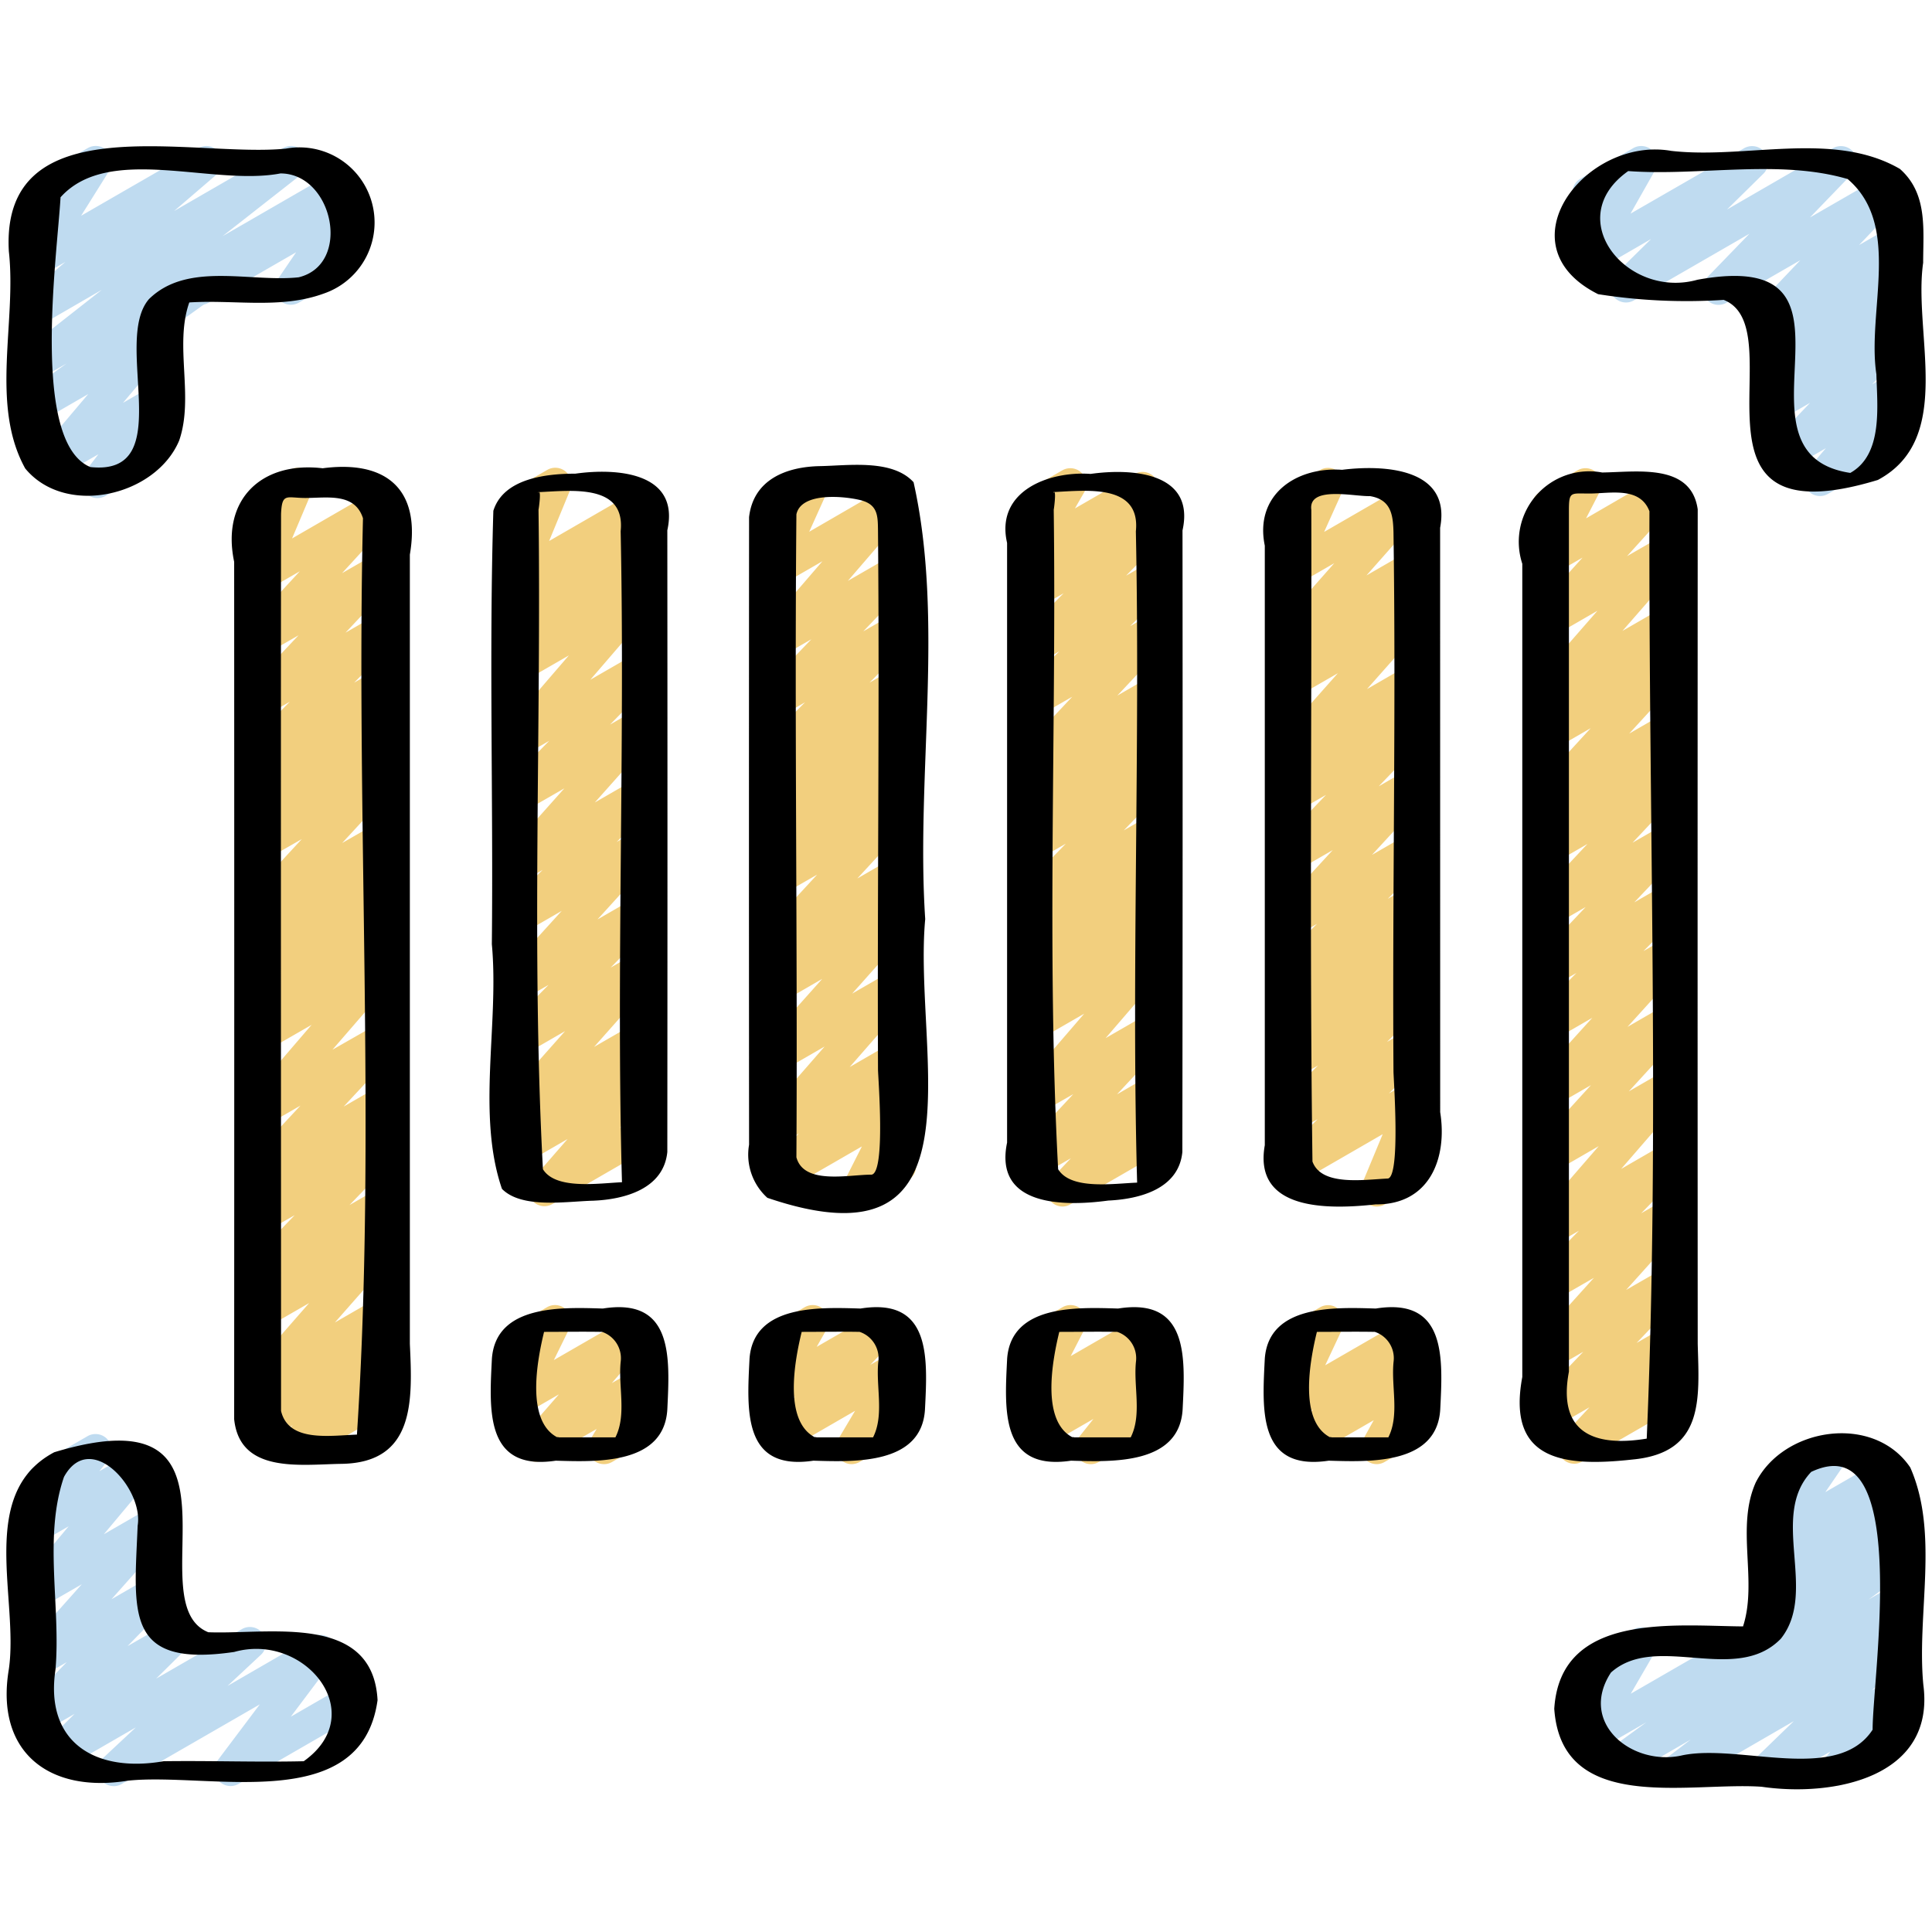 <svg width="64" height="64" fill="none" xmlns="http://www.w3.org/2000/svg"><path d="M35.2 39.968a.534.534 0 0 1-.387-.9l.661-.699-1.026.591a.533.533 0 0 1-.657-.825l1.762-1.89-1.117.64a.534.534 0 0 1-.67-.81l2.149-2.495-1.479.853a.533.533 0 0 1-.62-.86l.413-.365a.541.541 0 0 1-.49-.214.533.533 0 0 1 .07-.708l.626-.576a.534.534 0 0 1-.623-.854l.504-.453a.533.533 0 0 1-.534-.885l1.525-1.571-.88.507a.533.533 0 0 1-.627-.853l.64-.588-.012.007a.533.533 0 0 1-.619-.862l.37-.32a.572.572 0 0 1-.435-.203.533.533 0 0 1 .029-.695l1.747-1.86-1.083.623a.533.533 0 0 1-.64-.839l1.295-1.288-.652.376a.533.533 0 0 1-.647-.835l1.44-1.464-.793.458a.534.534 0 0 1-.633-.848l.476-.451a.533.533 0 0 1-.576-.785l.426-.747a.534.534 0 0 1-.179-.987l1.239-.714a.533.533 0 0 1 .79.39.533.533 0 0 1-.065.334l-.31.54 1.959-1.13a.533.533 0 0 1 .633.853l-.392.372.288-.166a.533.533 0 0 1 .646.836l-1.44 1.463.794-.459a.533.533 0 0 1 .64.84l-1.297 1.29.655-.377a.533.533 0 0 1 .655.825l-1.736 1.853 1.08-.624a.533.533 0 0 1 .62.862l-.37.32a.669.669 0 0 1 .447.213.533.533 0 0 1-.069.709l-.64.587.013-.006a.534.534 0 0 1 .648.833l-1.515 1.571.879-.508a.533.533 0 0 1 .624.854l-.502.452a.534.534 0 0 1 .505.907l-.626.575a.534.534 0 0 1 .618.86l-.413.366a.534.534 0 0 1 .465.878l-2.152 2.497 1.48-.853a.534.534 0 0 1 .658.826l-1.761 1.89 1.104-.64a.533.533 0 0 1 .654.828l-.66.697a.533.533 0 0 1 .534.924l-3.172 1.832a.522.522 0 0 1-.262.075ZM28.413 39.968a.533.533 0 0 1-.477-.774l.616-1.218-2.487 1.435a.534.534 0 0 1-.64-.841l1.042-1.024-.567.327a.534.534 0 0 1-.67-.813l2.087-2.393-1.418.819a.534.534 0 0 1-.665-.815l2.003-2.244-1.338.773a.533.533 0 0 1-.628-.856l.61-.556a.534.534 0 0 1-.64-.833l1.828-1.982-1.174.674a.533.533 0 0 1-.64-.847l1.01-.966-.375.213a.533.533 0 0 1-.619-.862l.388-.341a.533.533 0 0 1-.386-.934l.365-.31a.444.444 0 0 1-.426-.207.533.533 0 0 1 .042-.7l1.413-1.428-.763.44a.533.533 0 0 1-.652-.831l1.625-1.698-.973.56a.533.533 0 0 1-.67-.81l2.01-2.334-1.34.773a.533.533 0 0 1-.753-.68l.64-1.413a.548.548 0 0 1-.557-.259.533.533 0 0 1 .195-.727l1.239-.715a.534.534 0 0 1 .753.68l-.615 1.364 2.623-1.519a.533.533 0 0 1 .671.81l-2.013 2.336 1.481-.854a.534.534 0 0 1 .652.831l-1.623 1.696.971-.56a.533.533 0 0 1 .645.837l-1.408 1.421.763-.44a.534.534 0 0 1 .618.864l-.359.313a.482.482 0 0 1 .44.222.533.533 0 0 1-.08.712l-.388.341a.57.57 0 0 1 .462.213.533.533 0 0 1-.058.706l-1.01.967.375-.213a.534.534 0 0 1 .658.823l-1.826 1.98 1.168-.674a.533.533 0 0 1 .627.853l-.61.558a.532.532 0 0 1 .648.825l-2.004 2.252 1.339-.772a.533.533 0 0 1 .669.813l-2.088 2.39 1.419-.821a.533.533 0 0 1 .64.841l-1.044 1.028.404-.234a.533.533 0 0 1 .747.703l-.633 1.251a.534.534 0 0 1 .398.98l-1.396.805a.533.533 0 0 1-.271.069ZM18.036 39.957a.533.533 0 0 1-.402-.883l1.167-1.342-1.436.83a.534.534 0 0 1-.62-.86l.435-.389a.535.535 0 0 1-.48-.881l2.018-2.274-1.353.78a.534.534 0 0 1-.646-.835l1.452-1.477-.806.464a.533.533 0 0 1-.66-.82l1.903-2.096-1.243.718a.533.533 0 0 1-.64-.84l1.25-1.234-.609.35a.533.533 0 0 1-.664-.817l1.992-2.235-1.329.764a.533.533 0 0 1-.647-.834l1.475-1.505-.828.477a.533.533 0 0 1-.67-.81l2.15-2.497-1.48.853a.533.533 0 0 1-.633-.853l.939-.893-.306.176a.533.533 0 0 1-.625-.853l.516-.467a.534.534 0 0 1-.65-.714l.705-1.707a.538.538 0 0 1-.618-.244.533.533 0 0 1 .196-.727l1.238-.715a.533.533 0 0 1 .76.665l-.697 1.69 2.798-1.616a.533.533 0 0 1 .625.854l-.493.446a.534.534 0 0 1 .548.889l-.938.893.305-.176a.534.534 0 0 1 .67.808l-2.15 2.498 1.48-.853a.534.534 0 0 1 .647.835l-1.473 1.503.826-.476a.533.533 0 0 1 .664.816l-1.994 2.24 1.33-.767a.534.534 0 0 1 .64.84l-1.248 1.236.608-.35a.533.533 0 0 1 .661.82l-1.903 2.096 1.242-.717a.533.533 0 0 1 .646.835l-1.452 1.477.806-.465a.533.533 0 0 1 .665.816l-2.02 2.276 1.355-.781a.533.533 0 0 1 .62.86l-.434.387a.534.534 0 0 1 .482.876l-1.173 1.342.5-.287a.534.534 0 0 1 .533.923l-3.265 1.886a.533.533 0 0 1-.262.071ZM9.707 48.501a.533.533 0 0 1-.383-.905l.372-.381-.817.47a.533.533 0 0 1-.625-.853l.484-.438a.534.534 0 0 1-.573-.854l2.075-2.374-1.408.812a.534.534 0 0 1-.618-.862l.36-.32a.49.49 0 0 1-.427-.205.533.533 0 0 1 .035-.699l1.58-1.638-.929.533a.534.534 0 0 1-.628-.853l.652-.597-.025.023a.534.534 0 0 1-.657-.826l1.778-1.91-1.121.648a.534.534 0 0 1-.67-.81l2.16-2.513-1.494.86a.533.533 0 0 1-.635-.847l1.013-.971-.378.213a.534.534 0 0 1-.622-.86l.446-.396a.533.533 0 0 1-.444-.926l.4-.353a.556.556 0 0 1-.463-.199.534.534 0 0 1 .025-.694l1.827-1.98-1.174.672a.534.534 0 0 1-.625-.853l.545-.495a.533.533 0 0 1-.552-.886l.932-.886-.3.172a.533.533 0 0 1-.64-.836L9.6 23.246l-.772.446a.533.533 0 0 1-.655-.827l1.717-1.82-1.058.608a.533.533 0 0 1-.658-.823l1.758-1.906-1.1.634a.533.533 0 0 1-.758-.668l.689-1.631a.534.534 0 0 1-.408-.976l1.239-.715a.533.533 0 0 1 .758.669l-.677 1.6 2.757-1.594a.533.533 0 0 1 .658.824l-1.759 1.92 1.174-.675a.534.534 0 0 1 .654.826l-1.713 1.82 1.059-.611a.533.533 0 0 1 .64.836l-1.412 1.43.77-.444a.533.533 0 0 1 .633.853l-.934.888.302-.174a.533.533 0 0 1 .625.854l-.545.495a.533.533 0 0 1 .578.86l-1.827 1.981 1.174-.674a.533.533 0 0 1 .62.862l-.4.353a.533.533 0 0 1 .402.93l-.447.398a.533.533 0 0 1 .46.91l-1.014.97.379-.213a.533.533 0 0 1 .67.81l-2.166 2.501 1.494-.853a.533.533 0 0 1 .657.825l-1.78 1.912 1.123-.647a.533.533 0 0 1 .628.853l-.652.597.024-.013a.533.533 0 0 1 .65.832l-1.578 1.639.928-.533a.533.533 0 0 1 .617.863l-.358.312a.534.534 0 0 1 .408.885l-2.08 2.364 1.407-.812a.534.534 0 0 1 .625.854l-.505.458a.533.533 0 0 1 .533.885l-.464.476a.533.533 0 0 1 .349.99l-3.067 1.767a.522.522 0 0 1-.265.074ZM52.144 48.487a.534.534 0 0 1-.392-.895l.9-.973-1.153.665a.533.533 0 0 1-.651-.83l1.6-1.675-.955.551a.533.533 0 0 1-.663-.818l1.97-2.182-1.297.746a.534.534 0 0 1-.647-.835l1.447-1.47-.8.46a.533.533 0 0 1-.67-.81l2.127-2.454-1.457.842a.534.534 0 0 1-.66-.823l1.86-2.04-1.204.695a.534.534 0 0 1-.662-.82l1.91-2.105-1.248.721a.533.533 0 0 1-.64-.837l1.363-1.369-.72.414a.533.533 0 0 1-.653-.827l1.678-1.771-1.024.59a.533.533 0 0 1-.656-.826l1.74-1.855-1.088.63a.533.533 0 0 1-.64-.845l1.048-1.01-.413.237a.533.533 0 0 1-.659-.82l1.86-2.027-1.2.693a.533.533 0 0 1-.626-.854l.526-.474a.525.525 0 0 1-.578-.168.533.533 0 0 1 .008-.69l2.093-2.396-1.424.822a.534.534 0 0 1-.662-.82l1.591-1.762-.929.534a.533.533 0 0 1-.74-.707l.523-1.01a.533.533 0 0 1-.26-.994l1.239-.714a.533.533 0 0 1 .74.706l-.456.884 2.287-1.327a.533.533 0 0 1 .663.818l-1.593 1.762 1.272-.732a.533.533 0 0 1 .669.813L53.746 20.9l1.423-.822a.533.533 0 0 1 .625.853l-.527.476a.54.54 0 0 1 .584.173.533.533 0 0 1-.023.694l-1.858 2.027 1.199-.692a.533.533 0 0 1 .64.845l-1.052 1.013.416-.24a.533.533 0 0 1 .656.826l-1.75 1.864 1.086-.626a.533.533 0 0 1 .654.827l-1.68 1.773 1.026-.59a.533.533 0 0 1 .64.837l-1.364 1.368.72-.415a.533.533 0 0 1 .66.82l-1.908 2.106 1.248-.721a.533.533 0 0 1 .66.821l-1.865 2.037 1.204-.696a.534.534 0 0 1 .67.81l-2.127 2.454 1.457-.842a.533.533 0 0 1 .647.836l-1.44 1.475.801-.462a.533.533 0 0 1 .663.818l-1.964 2.184 1.297-.747a.533.533 0 0 1 .65.83l-1.6 1.673.954-.55a.533.533 0 0 1 .658.825l-.901.974.243-.14a.534.534 0 0 1 .533.922l-3.29 1.898a.523.523 0 0 1-.267.072ZM45.607 39.968a.534.534 0 0 1-.492-.74l.689-1.657-2.783 1.607a.533.533 0 0 1-.64-.839l1.268-1.266-.68.393a.533.533 0 0 1-.64-.839l1.332-1.331-.69.397a.533.533 0 0 1-.627-.856l.61-.556a.534.534 0 0 1-.614-.861l.853-.808-.224.13a.534.534 0 0 1-.64-.84l1.298-1.297-.662.382a.533.533 0 0 1-.659-.824l1.843-2.003-1.184.684a.533.533 0 0 1-.652-.83l1.612-1.682-.96.553a.533.533 0 0 1-.63-.853l.779-.726-.149.085a.534.534 0 0 1-.665-.816l2.019-2.274-1.354.78a.533.533 0 0 1-.63-.853l.7-.647-.07.04a.533.533 0 0 1-.666-.813l1.901-2.152-1.235.713a.533.533 0 0 1-.753-.681l.64-1.418a.545.545 0 0 1-.558-.258.533.533 0 0 1 .196-.727l1.238-.715a.534.534 0 0 1 .753.68l-.617 1.37 2.635-1.522a.533.533 0 0 1 .667.814l-1.9 2.15 1.37-.79a.533.533 0 0 1 .629.853l-.703.649.074-.042a.532.532 0 0 1 .665.816l-2.018 2.279 1.352-.781a.533.533 0 0 1 .63.853l-.779.728.149-.087a.534.534 0 0 1 .651.831l-1.614 1.677.96-.555a.533.533 0 0 1 .66.824l-1.843 2.002 1.184-.683a.533.533 0 0 1 .64.84l-1.3 1.298.662-.38a.534.534 0 0 1 .631.852l-.853.807.225-.13a.533.533 0 0 1 .627.853l-.61.558a.533.533 0 0 1 .626.848l-1.334 1.333.69-.398a.533.533 0 0 1 .64.84l-1.266 1.264.624-.36a.533.533 0 0 1 .76.667l-.7 1.681a.533.533 0 0 1 .416.973l-1.237.715a.534.534 0 0 1-.267.071ZM20.007 48.501a.534.534 0 0 1-.456-.81l.213-.355-1.753 1.013a.533.533 0 0 1-.668-.813l1.173-1.347-1.157.668a.534.534 0 0 1-.747-.698l.565-1.147a.541.541 0 0 1-.492-.265.533.533 0 0 1 .195-.728l1.238-.714a.533.533 0 0 1 .747.696l-.518 1.053 2.42-1.396a.534.534 0 0 1 .669.811l-1.17 1.349.772-.445a.534.534 0 0 1 .722.738l-.379.625a.534.534 0 0 1 .134.978l-1.238.715a.524.524 0 0 1-.27.072ZM28.213 48.501a.533.533 0 0 1-.457-.806l.57-.96-2.215 1.28a.533.533 0 0 1-.652-.832l.888-.924-.448.258a.533.533 0 0 1-.73-.723l.445-.79a.533.533 0 0 1-.192-.988l1.238-.715a.534.534 0 0 1 .73.722l-.336.593 2.013-1.161a.533.533 0 0 1 .65.83l-.887.927.736-.427a.527.527 0 0 1 .646.088.533.533 0 0 1 .078.647l-.594.995a.533.533 0 0 1 .391.981l-1.607.93a.533.533 0 0 1-.267.075ZM36.139 48.501a.533.533 0 0 1-.42-.865l.502-.632-1.625.937a.533.533 0 0 1-.628-.853l.295-.274a.534.534 0 0 1-.572-.768l.533-1.034a.533.533 0 0 1-.266-.994l1.239-.715a.534.534 0 0 1 .741.706l-.47.914 2.309-1.333a.534.534 0 0 1 .628.854l-.218.202a.533.533 0 0 1 .602.832l-.54.682a.533.533 0 0 1 .389.981l-2.233 1.286a.522.522 0 0 1-.266.074ZM45.608 48.501a.533.533 0 0 1-.468-.791l.367-.664-2.082 1.202a.534.534 0 0 1-.64-.838l.716-.719-.533.307a.533.533 0 0 1-.747-.688l.608-1.3a.533.533 0 0 1-.335-.99l1.238-.716a.534.534 0 0 1 .747.688l-.58 1.235 2.55-1.472a.533.533 0 0 1 .64.838l-.716.718.257-.147a.534.534 0 0 1 .733.72l-.463.838a.533.533 0 0 1 .207.991l-1.237.715a.523.523 0 0 1-.262.073Z" fill="#F2CF7E"/><path d="M6.644 10.101a.533.533 0 0 1-.267-.995l4.919-2.84a.533.533 0 0 1 .707.762l-.672.99a.533.533 0 0 1 .332.989l-1.766 1.02a.534.534 0 0 1-.707-.76l.619-.91-2.898 1.67a.533.533 0 0 1-.267.074Z" fill="#BFDBF0"/><path d="M3.23 16.5a.533.533 0 0 1-.427-.854l.457-.598-1.3.747a.534.534 0 0 1-.674-.805l1.637-1.936-1.558.9a.533.533 0 0 1-.578-.896l1.42-1.018-.842.485a.533.533 0 0 1-.595-.881L3.373 9.6l-2.008 1.163a.534.534 0 0 1-.618-.866l1.418-1.22-.804.463a.533.533 0 0 1-.719-.746l.944-1.51a.533.533 0 0 1-.454-.96l1.772-1.017a.533.533 0 0 1 .718.746l-.935 1.494 3.885-2.24a.533.533 0 0 1 .614.865L5.768 6.99l3.608-2.084a.533.533 0 0 1 .596.88l-2.6 2.038L11 5.73a.533.533 0 0 1 .579.895L5.76 10.8a.533.533 0 0 1-.054.61l-1.632 1.935.96-.555a.534.534 0 0 1 .69.787l-.64.843a.533.533 0 0 1 .182.988l-1.77 1.019a.523.523 0 0 1-.266.072ZM60.288 16.432a.534.534 0 0 1-.406-.879l.602-.706-1.15.663a.534.534 0 0 1-.652-.828l1.28-1.338-.991.572a.534.534 0 0 1-.632-.854l.84-.788-.214.12a.533.533 0 0 1-.631-.854l.877-.825-.274.156a.533.533 0 0 1-.654-.827l1.356-1.425-2.443 1.408a.533.533 0 0 1-.65-.832l1.406-1.452-3.828 2.209a.534.534 0 0 1-.64-.842l1.212-1.193-1.843 1.066a.533.533 0 0 1-.731-.724l.82-1.448-.073.041a.533.533 0 0 1-.533-.922l1.767-1.023a.533.533 0 0 1 .73.722l-.82 1.448 3.768-2.17a.534.534 0 0 1 .64.841L57.21 6.94l3.504-2.027a.533.533 0 0 1 .65.833l-1.406 1.457 2.336-1.345a.533.533 0 0 1 .654.829l-1.364 1.431 1.052-.605a.533.533 0 0 1 .631.853l-.876.825.245-.14a.533.533 0 0 1 .631.853l-.84.79.214-.121a.534.534 0 0 1 .653.83l-1.277 1.328.619-.358a.533.533 0 0 1 .673.807l-.64.746a.527.527 0 0 1 .607.246.534.534 0 0 1-.194.728l-2.526 1.46a.527.527 0 0 1-.267.072ZM3.77 59.168a.533.533 0 0 1-.364-.924L4.5 57.222l-2.383 1.376a.533.533 0 0 1-.64-.841l.994-.983-1.066.615a.533.533 0 0 1-.648-.834l1.454-1.494-.846.489a.534.534 0 0 1-.665-.816l2.01-2.254-1.345.776a.534.534 0 0 1-.676-.805l1.586-1.891-.91.524a.533.533 0 0 1-.681-.795l.574-.717a.534.534 0 0 1-.126-.975l1.771-1.024a.534.534 0 0 1 .682.795l-.294.368 1.058-.61a.533.533 0 0 1 .676.804L3.44 50.824l1.595-.92a.534.534 0 0 1 .665.816l-2.008 2.258 1.343-.775a.533.533 0 0 1 .647.835L4.225 54.53l1.301-.746a.534.534 0 0 1 .64.84l-.994.983L8 53.974a.533.533 0 0 1 .631.854l-1.093 1.02 2.798-1.619a.533.533 0 0 1 .693.782l-1.395 1.856 1.781-1.028a.534.534 0 1 1 .534.922l-4.045 2.333a.533.533 0 0 1-.692-.782l1.394-1.852-4.569 2.634a.521.521 0 0 1-.266.075ZM55.565 59.168a.533.533 0 0 1-.32-.96l.764-.584-2.208 1.28a.533.533 0 0 1-.582-.892l1.319-.96-1.694.977a.533.533 0 0 1-.729-.727l.809-1.41-.05.028a.533.533 0 0 1-.533-.923l1.766-1.02a.534.534 0 0 1 .728.727l-.814 1.403 8.614-4.973a.533.533 0 0 1 .581.893l-1.318.96.737-.427a.533.533 0 0 1 .59.885l-.767.587.177-.107a.534.534 0 0 1 .64.845l-1.267 1.228.63-.364a.534.534 0 0 1 .678.8l-.543.664a.533.533 0 0 1 .093.965l-1.765 1.019a.533.533 0 0 1-.678-.8l.213-.26-1.842 1.066a.534.534 0 0 1-.64-.845l1.269-1.229-3.592 2.08a.525.525 0 0 1-.266.074Z" fill="#BFDBF0"/><path d="M58.63 54.23a.533.533 0 0 1-.35-.935l.409-.358a.532.532 0 0 1-.354-.923l.46-.427a.533.533 0 0 1-.533-.825l.804-1.174a.534.534 0 0 1-.327-.99l1.768-1.02a.534.534 0 0 1 .706.761l-.747 1.09 1.75-1.01a.534.534 0 0 1 .63.853l-.359.334.137-.078a.533.533 0 0 1 .616.864l-.357.31a.524.524 0 0 1 .48.268.533.533 0 0 1-.194.728l-4.267 2.466a.523.523 0 0 1-.273.066Z" fill="#BFDBF0"/><path d="M39.172 17.571c.427-1.92-1.662-2.067-3.044-1.872-1.403-.1-3.159.58-2.767 2.286V37.85c-.438 2.102 1.848 2.124 3.353 1.92 1.046-.048 2.336-.389 2.453-1.609.01-6.857.012-13.72.005-20.589Zm-4.12 21.16c-.384-7.192-.053-14.605-.146-21.85 0 .04.111-.771-.023-.533a.117.117 0 0 0 .017-.048c1.085-.05 2.89-.286 2.727 1.302.147 7.108-.15 14.685.042 21.574-.79.03-2.192.25-2.617-.444ZM30.649 30.446c-.314-4.759.64-9.894-.386-14.472-.706-.774-2.166-.549-3.102-.533-1.109.021-2.203.44-2.347 1.689-.005 6.926-.005 13.856 0 20.79a1.927 1.927 0 0 0 .606 1.759c7.327 2.493 4.818-4.82 5.229-9.233Zm-4.267 7.893c.041-7.075-.065-14.244 0-21.3.15-.715 1.481-.62 2.096-.478.614.143.6.533.607 1.033.053 5.944-.025 11.892 0 17.837 0 .23.259 3.414-.213 3.481-.757-.003-2.245.348-2.49-.576v.003ZM22.105 17.571c.427-1.92-1.66-2.075-3.046-1.88-.947 0-2.379.148-2.716 1.23-.145 4.762 0 9.576-.05 14.356.246 2.646-.512 5.633.335 8.106.657.666 2.134.414 3.018.392 1.05-.042 2.339-.393 2.46-1.616.006-6.857.006-13.72 0-20.588Zm-4.12 21.16c-.384-7.19-.052-14.606-.146-21.85 0 .037.116-.768-.021-.533a.113.113 0 0 0 .017-.045c1.08-.046 2.89-.293 2.725 1.294.148 7.103-.151 14.69.044 21.566-.787.035-2.195.255-2.619-.431ZM13.577 18.372c.37-2.163-.782-3.138-2.888-2.86-2.027-.24-3.366 1.036-2.932 3.1.004 9.466.004 18.933 0 28.401.188 1.805 2.179 1.501 3.545 1.479 2.468-.03 2.359-2.134 2.275-3.977V18.372ZM9.31 46.746c0-9.879-.01-19.82 0-29.717.03-.72.182-.533.805-.533.717 0 1.638-.182 1.909.672-.237 9.99.446 20.49-.2 30.355-.92.035-2.266.256-2.514-.783v.006ZM50.428 45.614c-.518 2.773 1.363 2.986 3.648 2.735 2.388-.224 2.213-1.992 2.163-3.835-.005-9.212-.005-18.426 0-27.642-.22-1.539-2.017-1.234-3.166-1.22a2.335 2.335 0 0 0-2.645 3.024v26.938Zm1.544-.17V16.91c0-.64.06-.561.674-.561.69 0 1.678-.242 1.994.587-.029 10.146.343 20.633-.09 30.72-1.813.297-2.949-.247-2.578-2.216v.003ZM47.706 17.483c.375-1.974-1.846-2.095-3.248-1.92-1.537-.107-2.905.841-2.56 2.513v19.861c-.392 2.206 2.168 2.124 3.67 1.96 1.776.017 2.386-1.509 2.14-3.057l-.002-19.357Zm-4.229 20.994c-.096-7.17-.023-14.4-.038-21.587-.107-.809 1.423-.437 1.941-.456.7.114.767.62.781 1.197.087 5.95-.04 11.907 0 17.86 0 .23.238 3.462-.182 3.549-.807.037-2.205.26-2.502-.563ZM19.97 43.347c-1.343-.041-3.543-.14-3.675 1.66-.085 1.694-.238 3.733 2.116 3.38 1.362.04 3.59.135 3.695-1.7.08-1.69.215-3.716-2.136-3.34Zm.591 1.763c-.085.816.203 1.76-.175 2.504h-1.933c.16.006-.046-.021.01 0-1.049-.544-.672-2.54-.44-3.494.64 0 1.28-.012 1.92 0a.92.92 0 0 1 .618.99ZM28.505 43.347c-1.343-.041-3.544-.14-3.676 1.66-.084 1.694-.238 3.733 2.116 3.38 1.362.04 3.59.135 3.696-1.7.085-1.69.215-3.716-2.136-3.34Zm.59 1.763c-.085.816.203 1.76-.174 2.504h-1.934c.159.006-.047-.021.01 0-1.048-.544-.673-2.54-.44-3.494.64 0 1.28-.012 1.92 0a.92.92 0 0 1 .619.99ZM37.04 43.347c-1.344-.041-3.543-.14-3.677 1.66-.084 1.694-.237 3.733 2.117 3.38 1.362.04 3.589.135 3.696-1.7.084-1.69.214-3.716-2.137-3.34Zm.59 1.763c-.085.816.203 1.76-.174 2.504H35.52c.16.006-.046-.021.01 0-1.048-.544-.672-2.54-.44-3.494.64 0 1.28-.012 1.92 0a.92.92 0 0 1 .62.99ZM45.574 43.347c-1.342-.041-3.543-.14-3.676 1.66-.085 1.694-.238 3.733 2.116 3.38 1.362.04 3.59.135 3.696-1.7.084-1.69.214-3.716-2.136-3.34Zm.59 1.763c-.085.816.203 1.76-.173 2.504h-1.938c.16.006-.045-.021.011 0-1.048-.544-.673-2.54-.44-3.494.64 0 1.28-.012 1.92 0a.919.919 0 0 1 .62.99ZM.835 15.518c1.336 1.62 4.33.916 5.101-.926.498-1.452-.167-3.144.334-4.573 1.488-.097 3.032.227 4.459-.296a2.488 2.488 0 0 0-1.258-4.8C6.4 5.237.015 3.426.293 8.325c.262 2.342-.628 5.077.542 7.193ZM2.01 6.53c1.6-1.773 5.031-.355 7.28-.785 1.744 0 2.375 3.011.604 3.441-1.6.173-3.683-.533-4.96.723-1.226 1.421.99 5.876-1.941 5.563-1.979-.818-1.1-6.987-.987-8.942h.004ZM62.207 15.899c2.555-1.366 1.164-4.847 1.5-7.194 0-1.106.157-2.293-.771-3.11-2.208-1.28-5.112-.314-7.574-.597-2.83-.495-5.647 3.134-2.422 4.747 1.375.217 2.77.28 4.16.189 2.407.954-1.787 8.06 5.107 5.965Zm-5.973-6.633c-2.334.657-4.527-2.027-2.297-3.599 2.364.173 4.995-.402 7.269.264 1.803 1.536.633 4.373.952 6.468.027 1.067.222 2.658-.865 3.267-4.333-.652 1.156-7.532-5.056-6.4h-.003ZM4.237 58.987c2.71-.284 7.736 1.173 8.27-2.667-.153-2.908-3.605-2.169-5.608-2.25-2.416-.98 1.802-8.056-5.103-5.962C-.766 49.466.63 52.954.293 55.295c-.46 2.732 1.319 4.118 3.944 3.692ZM2.12 48.924c.874-1.589 2.644.392 2.44 1.616-.117 2.88-.445 4.717 3.199 4.183 2.34-.659 4.524 2.045 2.302 3.62-1.533.036-3.093-.022-4.642 0-2.23.389-3.947-.599-3.581-3.037.18-2.086-.403-4.397.282-6.382ZM63.28 48.612c-1.21-1.79-4.198-1.337-5.12.5-.666 1.493.07 3.261-.42 4.765-2.299-.019-6.051-.472-6.253 2.728.242 3.513 4.463 2.414 6.873 2.584 2.363.344 5.76-.297 5.353-3.379-.225-2.35.533-5.008-.433-7.198Zm-1.247 8.686c-1.163 1.786-4.395.46-6.293.847-1.662.391-3.47-1.067-2.375-2.74 1.5-1.342 4.13.421 5.628-1.121 1.24-1.556-.391-4.054 1.006-5.526 3.333-1.57 2.029 6.802 2.034 8.54Z" fill="#000"/></svg>